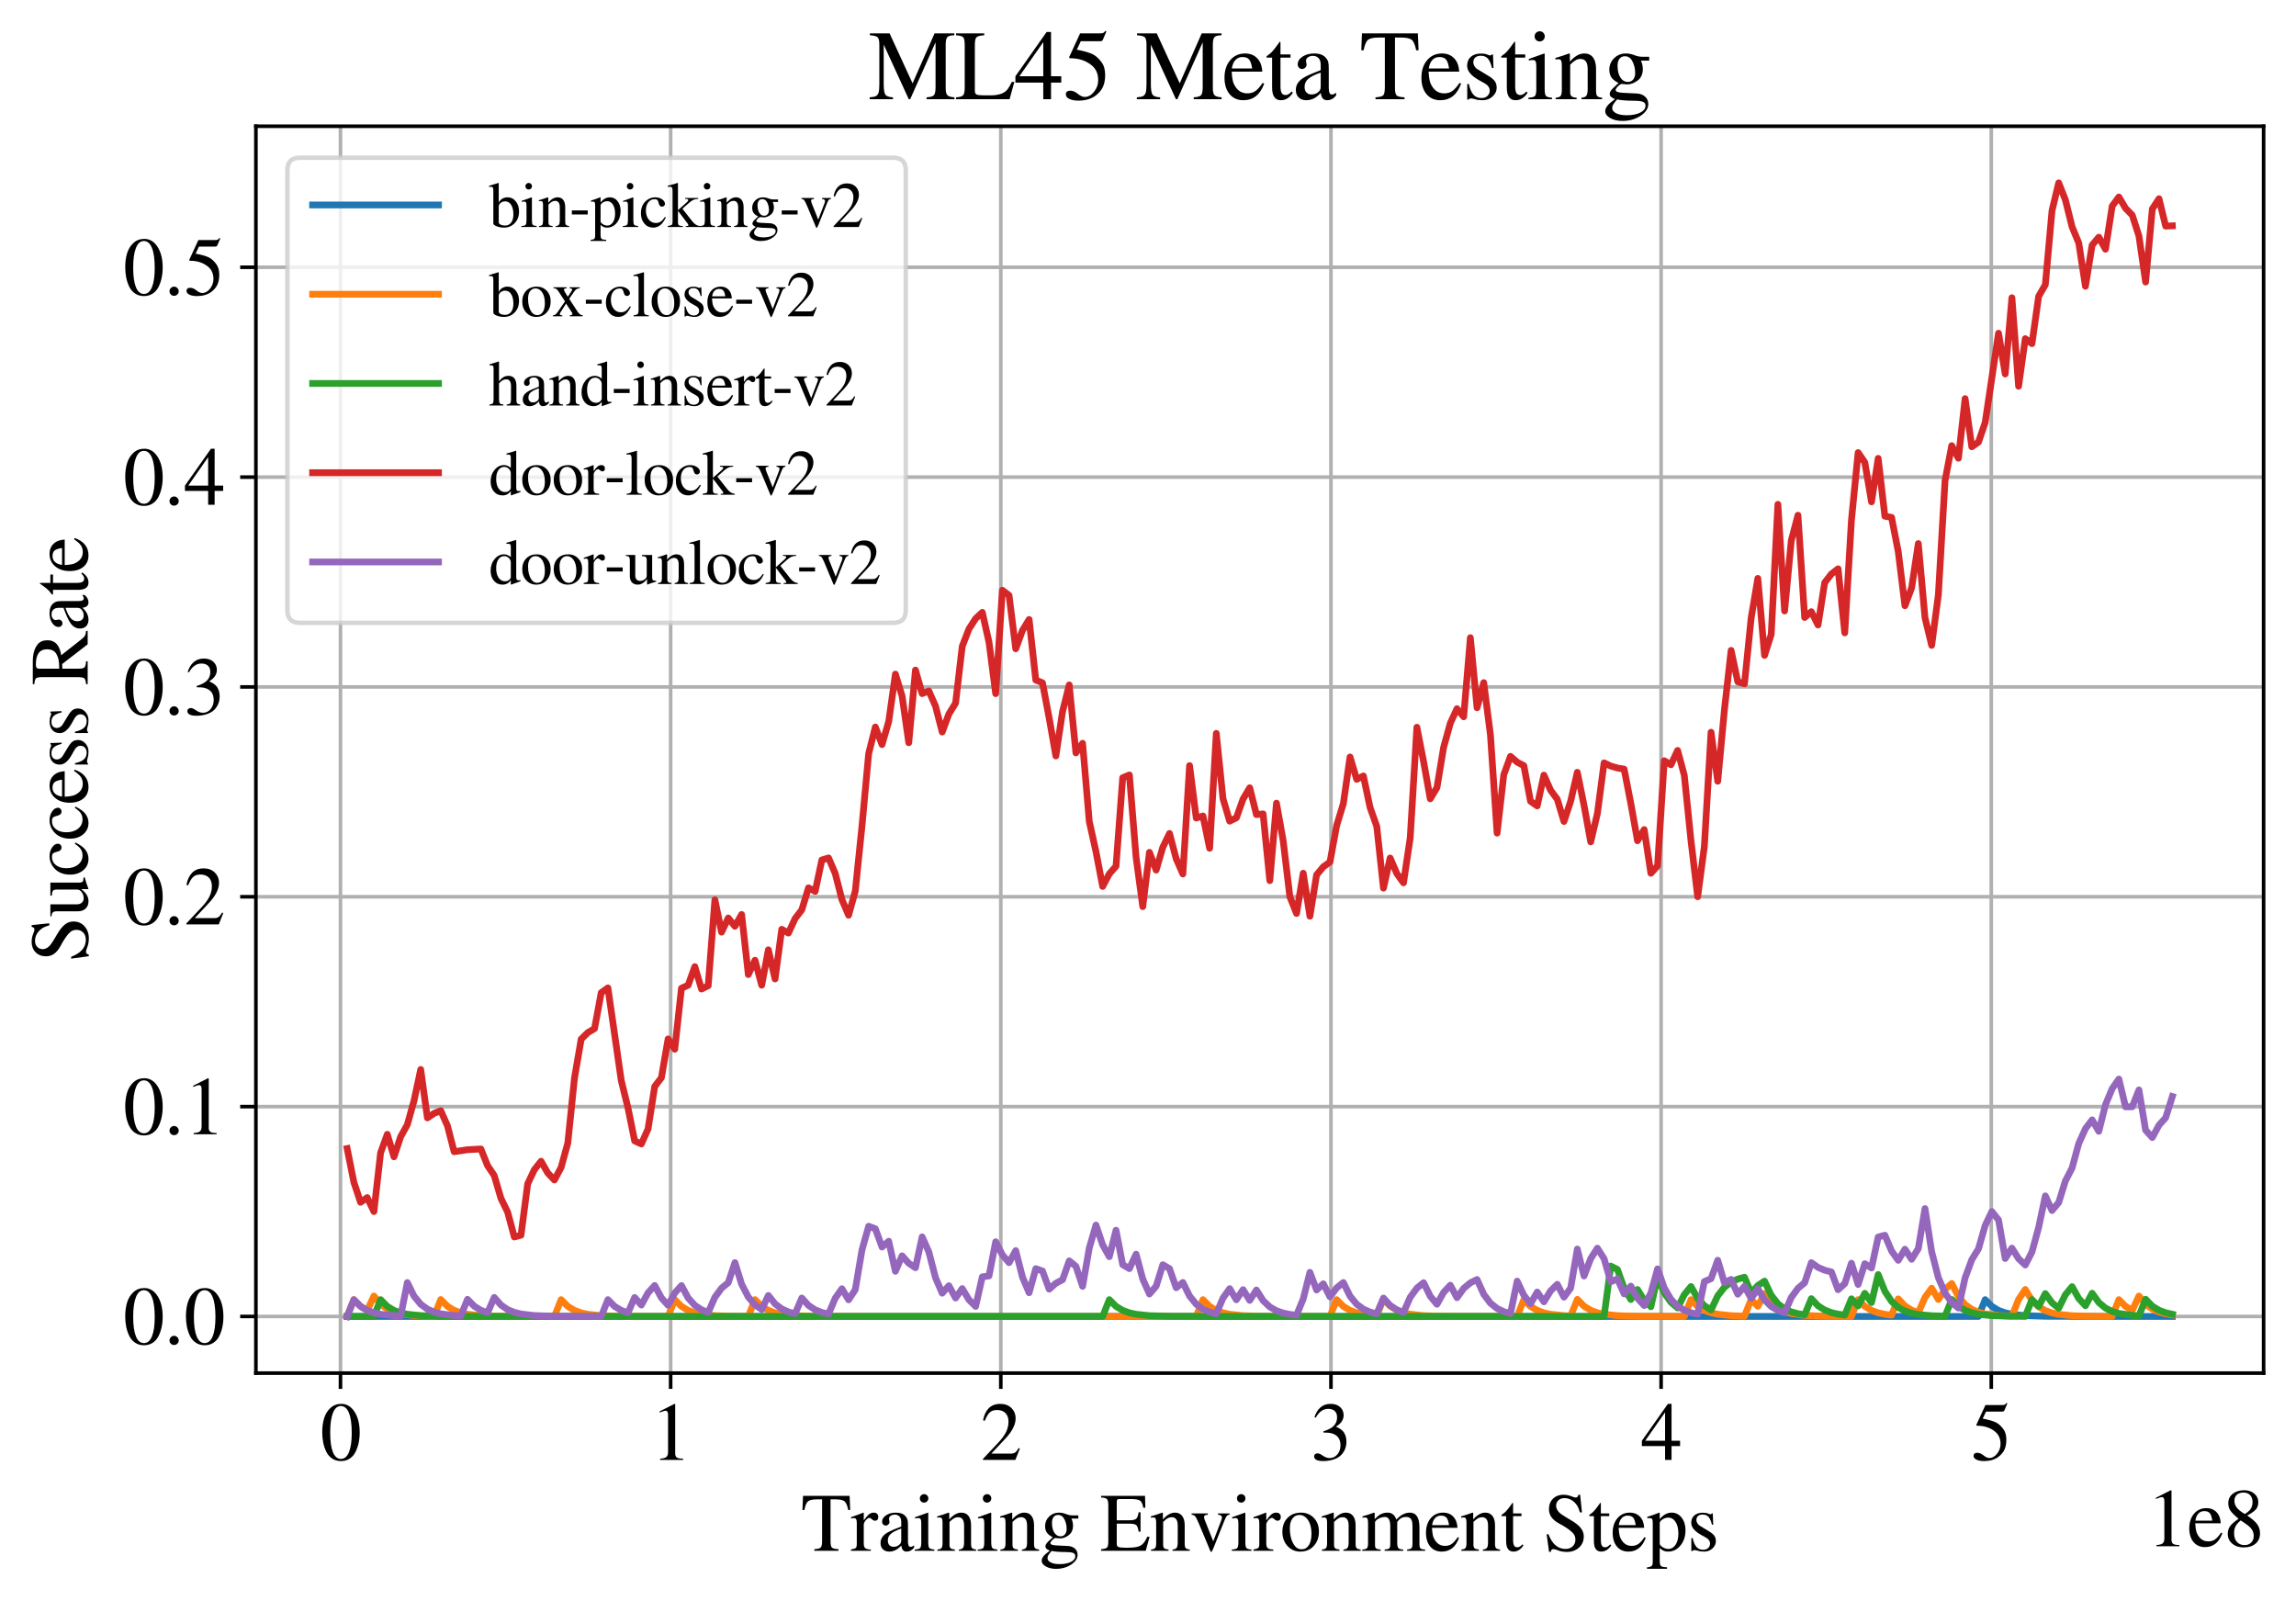 <?xml version="1.0" encoding="utf-8" standalone="no"?>
<!DOCTYPE svg PUBLIC "-//W3C//DTD SVG 1.1//EN"
  "http://www.w3.org/Graphics/SVG/1.1/DTD/svg11.dtd">
<svg xmlns:xlink="http://www.w3.org/1999/xlink" width="510.5pt" height="355.877pt" viewBox="0 0 510.5 355.877" xmlns="http://www.w3.org/2000/svg" version="1.1">
 <defs>
  <style type="text/css">*{stroke-linejoin: round; stroke-linecap: butt}</style>
 </defs>
 <g id="figure_1">
  <g id="patch_1">
   <path d="M 0 355.877 
L 510.5 355.877 
L 510.5 0 
L 0 0 
z
" style="fill: #ffffff"/>
  </g>
  <g id="axes_1">
   <g id="patch_2">
    <path d="M 56.9 305.26 
L 503.3 305.26 
L 503.3 28.06 
L 56.9 28.06 
z
" style="fill: #ffffff"/>
   </g>
   <g id="matplotlib.axis_1">
    <g id="xtick_1">
     <g id="line2d_1">
      <path d="M 75.704 305.26 
L 75.704 28.06 
" clip-path="url(#pa88c59d479)" style="fill: none; stroke: #b0b0b0; stroke-width: 0.8; stroke-linecap: square"/>
     </g>
     <g id="line2d_2">
      <defs>
       <path id="m7fb0ef375f" d="M 0 0 
L 0 3.5 
" style="stroke: #000000; stroke-width: 0.8"/>
      </defs>
      <g>
       <use xlink:href="#m7fb0ef375f" x="75.704" y="305.26" style="stroke: #000000; stroke-width: 0.8"/>
      </g>
     </g>
     <g id="text_1">
      <!-- 0 -->
      <g transform="translate(71.204 324.554)scale(0.18 -0.18)">
       <defs>
        <path id="STIXGeneral-Regular-30" d="M 3046 2112 
Q 3046 1683 2963 1302 
Q 2880 922 2717 602 
Q 2554 282 2266 96 
Q 1978 -90 1600 -90 
Q 1210 -90 915 108 
Q 621 307 461 640 
Q 301 973 227 1350 
Q 154 1728 154 2150 
Q 154 2746 301 3222 
Q 448 3699 790 4012 
Q 1133 4326 1626 4326 
Q 2253 4326 2649 3712 
Q 3046 3098 3046 2112 
z
M 2432 2080 
Q 2432 3091 2217 3625 
Q 2003 4160 1587 4160 
Q 1190 4160 979 3622 
Q 768 3085 768 2106 
Q 768 1120 979 598 
Q 1190 77 1600 77 
Q 2003 77 2217 598 
Q 2432 1120 2432 2080 
z
" transform="scale(0.016)"/>
       </defs>
       <use xlink:href="#STIXGeneral-Regular-30"/>
      </g>
     </g>
    </g>
    <g id="xtick_2">
     <g id="line2d_3">
      <path d="M 149.112 305.26 
L 149.112 28.06 
" clip-path="url(#pa88c59d479)" style="fill: none; stroke: #b0b0b0; stroke-width: 0.8; stroke-linecap: square"/>
     </g>
     <g id="line2d_4">
      <g>
       <use xlink:href="#m7fb0ef375f" x="149.112" y="305.26" style="stroke: #000000; stroke-width: 0.8"/>
      </g>
     </g>
     <g id="text_2">
      <!-- 1 -->
      <g transform="translate(144.612 324.554)scale(0.18 -0.18)">
       <defs>
        <path id="STIXGeneral-Regular-31" d="M 2522 0 
L 755 0 
L 755 96 
Q 1107 115 1235 227 
Q 1363 339 1363 608 
L 1363 3482 
Q 1363 3795 1171 3795 
Q 1082 3795 883 3718 
L 710 3654 
L 710 3744 
L 1856 4326 
L 1914 4307 
L 1914 486 
Q 1914 275 2042 185 
Q 2170 96 2522 96 
L 2522 0 
z
" transform="scale(0.016)"/>
       </defs>
       <use xlink:href="#STIXGeneral-Regular-31"/>
      </g>
     </g>
    </g>
    <g id="xtick_3">
     <g id="line2d_5">
      <path d="M 222.521 305.26 
L 222.521 28.06 
" clip-path="url(#pa88c59d479)" style="fill: none; stroke: #b0b0b0; stroke-width: 0.8; stroke-linecap: square"/>
     </g>
     <g id="line2d_6">
      <g>
       <use xlink:href="#m7fb0ef375f" x="222.521" y="305.26" style="stroke: #000000; stroke-width: 0.8"/>
      </g>
     </g>
     <g id="text_3">
      <!-- 2 -->
      <g transform="translate(218.021 324.554)scale(0.18 -0.18)">
       <defs>
        <path id="STIXGeneral-Regular-32" d="M 3034 877 
L 2688 0 
L 186 0 
L 186 77 
L 1325 1286 
Q 1773 1754 1965 2144 
Q 2157 2534 2157 2950 
Q 2157 3379 1920 3616 
Q 1683 3853 1267 3853 
Q 922 3853 720 3673 
Q 518 3494 326 3021 
L 192 3053 
Q 301 3648 630 3987 
Q 960 4326 1523 4326 
Q 2054 4326 2380 4006 
Q 2707 3686 2707 3200 
Q 2707 2477 1888 1613 
L 832 486 
L 2330 486 
Q 2541 486 2665 569 
Q 2790 653 2944 915 
L 3034 877 
z
" transform="scale(0.016)"/>
       </defs>
       <use xlink:href="#STIXGeneral-Regular-32"/>
      </g>
     </g>
    </g>
    <g id="xtick_4">
     <g id="line2d_7">
      <path d="M 295.929 305.26 
L 295.929 28.06 
" clip-path="url(#pa88c59d479)" style="fill: none; stroke: #b0b0b0; stroke-width: 0.8; stroke-linecap: square"/>
     </g>
     <g id="line2d_8">
      <g>
       <use xlink:href="#m7fb0ef375f" x="295.929" y="305.26" style="stroke: #000000; stroke-width: 0.8"/>
      </g>
     </g>
     <g id="text_4">
      <!-- 3 -->
      <g transform="translate(291.429 324.554)scale(0.18 -0.18)">
       <defs>
        <path id="STIXGeneral-Regular-33" d="M 390 3264 
L 288 3290 
Q 435 3770 748 4048 
Q 1062 4326 1542 4326 
Q 1990 4326 2265 4083 
Q 2541 3840 2541 3450 
Q 2541 2925 1946 2566 
Q 2298 2413 2477 2227 
Q 2758 1914 2758 1402 
Q 2758 890 2464 506 
Q 2246 211 1840 60 
Q 1434 -90 979 -90 
Q 262 -90 262 275 
Q 262 378 339 442 
Q 416 506 525 506 
Q 685 506 915 339 
Q 1197 141 1466 141 
Q 1818 141 2058 425 
Q 2298 710 2298 1120 
Q 2298 1856 1632 2048 
Q 1434 2112 979 2112 
L 979 2202 
Q 1338 2323 1517 2432 
Q 2035 2726 2035 3290 
Q 2035 3610 1852 3776 
Q 1670 3942 1344 3942 
Q 768 3942 390 3264 
z
" transform="scale(0.016)"/>
       </defs>
       <use xlink:href="#STIXGeneral-Regular-33"/>
      </g>
     </g>
    </g>
    <g id="xtick_5">
     <g id="line2d_9">
      <path d="M 369.337 305.26 
L 369.337 28.06 
" clip-path="url(#pa88c59d479)" style="fill: none; stroke: #b0b0b0; stroke-width: 0.8; stroke-linecap: square"/>
     </g>
     <g id="line2d_10">
      <g>
       <use xlink:href="#m7fb0ef375f" x="369.337" y="305.26" style="stroke: #000000; stroke-width: 0.8"/>
      </g>
     </g>
     <g id="text_5">
      <!-- 4 -->
      <g transform="translate(364.837 324.554)scale(0.18 -0.18)">
       <defs>
        <path id="STIXGeneral-Regular-34" d="M 3027 1069 
L 2368 1069 
L 2368 0 
L 1869 0 
L 1869 1069 
L 77 1069 
L 77 1478 
L 2086 4326 
L 2368 4326 
L 2368 1478 
L 3027 1478 
L 3027 1069 
z
M 1869 1478 
L 1869 3674 
L 333 1478 
L 1869 1478 
z
" transform="scale(0.016)"/>
       </defs>
       <use xlink:href="#STIXGeneral-Regular-34"/>
      </g>
     </g>
    </g>
    <g id="xtick_6">
     <g id="line2d_11">
      <path d="M 442.745 305.26 
L 442.745 28.06 
" clip-path="url(#pa88c59d479)" style="fill: none; stroke: #b0b0b0; stroke-width: 0.8; stroke-linecap: square"/>
     </g>
     <g id="line2d_12">
      <g>
       <use xlink:href="#m7fb0ef375f" x="442.745" y="305.26" style="stroke: #000000; stroke-width: 0.8"/>
      </g>
     </g>
     <g id="text_6">
      <!-- 5 -->
      <g transform="translate(438.245 324.554)scale(0.18 -0.18)">
       <defs>
        <path id="STIXGeneral-Regular-35" d="M 2803 4358 
L 2573 3814 
Q 2534 3731 2400 3731 
L 1158 3731 
L 902 3187 
Q 1606 3053 1920 2896 
Q 2234 2739 2502 2368 
Q 2726 2061 2726 1555 
Q 2726 1094 2576 780 
Q 2426 467 2099 224 
Q 1664 -90 1011 -90 
Q 646 -90 422 19 
Q 198 128 198 307 
Q 198 550 486 550 
Q 717 550 960 352 
Q 1210 147 1414 147 
Q 1747 147 2012 480 
Q 2278 813 2278 1229 
Q 2278 1843 1850 2189 
Q 1293 2637 486 2637 
Q 410 2637 410 2688 
L 416 2720 
L 1114 4237 
L 2438 4237 
Q 2547 4237 2608 4269 
Q 2669 4301 2746 4403 
L 2803 4358 
z
" transform="scale(0.016)"/>
       </defs>
       <use xlink:href="#STIXGeneral-Regular-35"/>
      </g>
     </g>
    </g>
    <g id="text_7">
     <!-- Training Environment Steps -->
     <g transform="translate(178.105 344.754)scale(0.18 -0.18)">
      <defs>
       <path id="STIXGeneral-Regular-54" d="M 3795 3149 
L 3642 3149 
Q 3539 3674 3353 3821 
Q 3168 3968 2656 3968 
L 2278 3968 
L 2278 710 
Q 2278 346 2387 243 
Q 2496 141 2893 122 
L 2893 0 
L 1024 0 
L 1024 122 
Q 1427 147 1526 256 
Q 1626 365 1626 787 
L 1626 3968 
L 1242 3968 
Q 723 3968 540 3817 
Q 358 3667 262 3149 
L 109 3149 
L 154 4237 
L 3750 4237 
L 3795 3149 
z
" transform="scale(0.016)"/>
       <path id="STIXGeneral-Regular-72" d="M 1024 2931 
L 1024 2342 
Q 1267 2688 1430 2816 
Q 1594 2944 1792 2944 
Q 1958 2944 2051 2854 
Q 2144 2765 2144 2605 
Q 2144 2470 2077 2393 
Q 2010 2317 1894 2317 
Q 1773 2317 1638 2445 
Q 1536 2541 1472 2541 
Q 1338 2541 1181 2355 
Q 1024 2170 1024 2016 
L 1024 576 
Q 1024 301 1133 205 
Q 1242 109 1568 96 
L 1568 0 
L 32 0 
L 32 96 
Q 339 154 412 224 
Q 486 294 486 538 
L 486 2138 
Q 486 2349 438 2435 
Q 390 2522 269 2522 
Q 166 2522 45 2496 
L 45 2598 
Q 448 2726 992 2944 
L 1024 2931 
z
" transform="scale(0.016)"/>
       <path id="STIXGeneral-Regular-61" d="M 2829 422 
L 2829 243 
Q 2586 -64 2253 -64 
Q 1888 -64 1843 403 
L 1837 403 
Q 1427 -64 909 -64 
Q 608 -64 422 112 
Q 237 288 237 602 
Q 237 1050 685 1350 
Q 992 1555 1837 1869 
L 1837 2214 
Q 1837 2502 1699 2646 
Q 1562 2790 1338 2790 
Q 1146 2790 1018 2697 
Q 890 2605 890 2477 
Q 890 2419 909 2348 
Q 928 2278 928 2208 
Q 928 2112 841 2029 
Q 755 1946 634 1946 
Q 525 1946 441 2029 
Q 358 2112 358 2240 
Q 358 2547 685 2752 
Q 986 2944 1421 2944 
Q 1939 2944 2176 2656 
Q 2291 2522 2323 2384 
Q 2355 2246 2355 1946 
L 2355 723 
Q 2355 301 2554 301 
Q 2682 301 2829 422 
z
M 1837 813 
L 1837 1715 
Q 1248 1510 1018 1293 
Q 800 1094 800 800 
Q 800 557 921 432 
Q 1043 307 1242 307 
Q 1453 307 1613 410 
Q 1747 506 1792 589 
Q 1837 672 1837 813 
z
" transform="scale(0.016)"/>
       <path id="STIXGeneral-Regular-69" d="M 1152 4045 
Q 1152 3904 1056 3811 
Q 960 3718 819 3718 
Q 685 3718 592 3811 
Q 499 3904 499 4045 
Q 499 4179 595 4275 
Q 691 4371 826 4371 
Q 966 4371 1059 4275 
Q 1152 4179 1152 4045 
z
M 1619 0 
L 102 0 
L 102 96 
Q 435 115 521 211 
Q 608 307 608 666 
L 608 2118 
Q 608 2342 563 2432 
Q 518 2522 397 2522 
Q 243 2522 128 2490 
L 128 2592 
L 1120 2944 
L 1146 2918 
L 1146 672 
Q 1146 314 1226 218 
Q 1306 122 1619 96 
L 1619 0 
z
" transform="scale(0.016)"/>
       <path id="STIXGeneral-Regular-6e" d="M 3104 0 
L 1773 0 
L 1779 96 
Q 2016 115 2096 233 
Q 2176 352 2176 672 
L 2176 1946 
Q 2176 2592 1709 2592 
Q 1549 2592 1408 2515 
Q 1267 2438 1050 2227 
L 1050 461 
Q 1050 269 1136 192 
Q 1222 115 1466 96 
L 1466 0 
L 115 0 
L 115 96 
Q 358 115 435 214 
Q 512 314 512 602 
L 512 2157 
Q 512 2394 467 2483 
Q 422 2573 288 2573 
Q 160 2573 102 2547 
L 102 2656 
Q 550 2784 979 2944 
L 1030 2925 
L 1030 2426 
L 1037 2426 
Q 1491 2944 1958 2944 
Q 2323 2944 2518 2688 
Q 2714 2432 2714 1958 
L 2714 544 
Q 2714 288 2790 205 
Q 2867 122 3104 96 
L 3104 0 
z
" transform="scale(0.016)"/>
       <path id="STIXGeneral-Regular-67" d="M 3008 2483 
L 2477 2483 
Q 2598 2208 2598 1946 
Q 2598 1453 2265 1203 
Q 1933 954 1600 954 
Q 1530 954 1357 973 
L 1235 986 
Q 1107 947 979 812 
Q 851 678 851 582 
Q 851 435 1350 410 
L 2176 371 
Q 2528 358 2739 172 
Q 2950 -13 2950 -314 
Q 2950 -685 2566 -986 
Q 2035 -1395 1286 -1395 
Q 826 -1395 502 -1212 
Q 179 -1030 179 -774 
Q 179 -595 320 -419 
Q 461 -243 806 6 
Q 602 102 534 172 
Q 467 243 467 346 
Q 467 531 762 787 
Q 909 915 1037 1043 
Q 717 1203 579 1401 
Q 442 1600 442 1901 
Q 442 2336 752 2640 
Q 1062 2944 1510 2944 
Q 1766 2944 2022 2848 
L 2163 2797 
Q 2349 2733 2515 2733 
L 3008 2733 
L 3008 2483 
z
M 973 2163 
L 973 2144 
Q 973 1683 1155 1398 
Q 1338 1114 1632 1114 
Q 1850 1114 1978 1270 
Q 2106 1427 2106 1690 
Q 2106 2112 1914 2464 
Q 1754 2765 1446 2765 
Q 1222 2765 1097 2605 
Q 973 2445 973 2163 
z
M 2771 -410 
Q 2771 -230 2595 -163 
Q 2419 -96 1978 -96 
Q 1344 -96 941 -13 
Q 749 -243 688 -348 
Q 627 -454 627 -563 
Q 627 -774 880 -902 
Q 1133 -1030 1555 -1030 
Q 2099 -1030 2435 -860 
Q 2771 -691 2771 -410 
z
" transform="scale(0.016)"/>
       <path id="STIXGeneral-Regular-20" transform="scale(0.016)"/>
       <path id="STIXGeneral-Regular-45" d="M 3821 1082 
L 3526 0 
L 77 0 
L 77 122 
Q 442 147 538 252 
Q 634 358 634 730 
L 634 3520 
Q 634 3878 534 3987 
Q 435 4096 77 4115 
L 77 4237 
L 3469 4237 
L 3494 3322 
L 3334 3322 
Q 3264 3750 3085 3872 
Q 2906 3994 2349 3994 
L 1510 3994 
Q 1370 3994 1328 3952 
Q 1286 3910 1286 3763 
L 1286 2355 
L 2253 2355 
Q 2656 2355 2787 2470 
Q 2918 2586 2976 2970 
L 3123 2970 
L 3123 1472 
L 2976 1472 
Q 2918 1875 2790 1984 
Q 2662 2093 2253 2093 
L 1286 2093 
L 1286 538 
Q 1286 346 1420 291 
Q 1555 237 1933 237 
L 2163 237 
Q 2848 237 3136 403 
Q 3424 570 3642 1082 
L 3821 1082 
z
" transform="scale(0.016)"/>
       <path id="STIXGeneral-Regular-76" d="M 3053 2880 
L 3053 2784 
Q 2906 2771 2835 2688 
Q 2765 2605 2637 2285 
L 1818 230 
Q 1690 -90 1638 -90 
Q 1587 -90 1523 77 
Q 1510 96 1497 141 
Q 1485 186 1472 211 
L 704 2048 
Q 499 2534 403 2652 
Q 307 2771 122 2784 
L 122 2880 
L 1376 2880 
L 1376 2784 
Q 1210 2771 1146 2732 
Q 1082 2694 1082 2611 
Q 1082 2509 1139 2368 
L 1792 730 
L 2426 2387 
Q 2464 2483 2464 2579 
Q 2464 2758 2163 2784 
L 2163 2880 
L 3053 2880 
z
" transform="scale(0.016)"/>
       <path id="STIXGeneral-Regular-6f" d="M 3008 1478 
Q 3008 806 2608 371 
Q 2208 -64 1568 -64 
Q 979 -64 582 368 
Q 186 800 186 1459 
Q 186 2125 582 2534 
Q 979 2944 1626 2944 
Q 2221 2944 2614 2537 
Q 3008 2131 3008 1478 
z
M 2432 1306 
Q 2432 2035 2112 2445 
Q 1856 2765 1504 2765 
Q 1171 2765 966 2493 
Q 762 2221 762 1747 
Q 762 928 1101 435 
Q 1318 115 1677 115 
Q 2029 115 2230 432 
Q 2432 749 2432 1306 
z
" transform="scale(0.016)"/>
       <path id="STIXGeneral-Regular-6d" d="M 4960 0 
L 3565 0 
L 3565 96 
Q 3834 122 3907 208 
Q 3981 294 3981 576 
L 3981 1894 
Q 3981 2278 3869 2444 
Q 3757 2611 3488 2611 
Q 3264 2611 3107 2521 
Q 2950 2432 2803 2221 
L 2803 608 
Q 2803 301 2896 201 
Q 2989 102 3264 96 
L 3264 0 
L 1830 0 
L 1830 96 
Q 2112 115 2189 188 
Q 2266 262 2266 550 
L 2266 1901 
Q 2266 2611 1850 2611 
Q 1670 2611 1468 2531 
Q 1267 2451 1171 2336 
Q 1088 2240 1088 2227 
L 1088 448 
Q 1088 243 1177 176 
Q 1267 109 1523 96 
L 1523 0 
L 102 0 
L 102 96 
Q 371 102 460 195 
Q 550 288 550 563 
L 550 2150 
Q 550 2387 499 2480 
Q 448 2573 326 2573 
Q 230 2573 122 2547 
L 122 2656 
Q 557 2778 1011 2944 
L 1062 2925 
L 1062 2451 
L 1075 2451 
Q 1363 2752 1584 2848 
Q 1805 2944 2054 2944 
Q 2560 2944 2733 2406 
Q 3232 2944 3776 2944 
Q 4518 2944 4518 1792 
L 4518 493 
Q 4518 282 4582 202 
Q 4646 122 4794 109 
L 4960 96 
L 4960 0 
z
" transform="scale(0.016)"/>
       <path id="STIXGeneral-Regular-65" d="M 2611 1050 
L 2714 1005 
Q 2330 -64 1376 -64 
Q 813 -64 486 329 
Q 160 723 160 1389 
Q 160 2074 525 2509 
Q 890 2944 1485 2944 
Q 2061 2944 2374 2502 
Q 2560 2246 2592 1773 
L 621 1773 
Q 646 1370 700 1158 
Q 755 947 915 730 
Q 1184 378 1626 378 
Q 1939 378 2153 531 
Q 2368 685 2611 1050 
z
M 634 1978 
L 1939 1978 
Q 1882 2381 1750 2547 
Q 1619 2714 1312 2714 
Q 1043 2714 864 2525 
Q 685 2336 634 1978 
z
" transform="scale(0.016)"/>
       <path id="STIXGeneral-Regular-74" d="M 1702 493 
L 1786 422 
Q 1478 -64 1011 -64 
Q 448 -64 448 749 
L 448 2675 
L 109 2675 
Q 83 2694 83 2720 
Q 83 2771 192 2842 
Q 435 2982 813 3526 
Q 826 3546 874 3606 
Q 922 3667 941 3706 
Q 986 3706 986 3622 
L 986 2880 
L 1632 2880 
L 1632 2675 
L 986 2675 
L 986 845 
Q 986 538 1062 403 
Q 1139 269 1318 269 
Q 1510 269 1702 493 
z
" transform="scale(0.016)"/>
       <path id="STIXGeneral-Regular-53" d="M 3002 2963 
L 2842 2963 
Q 2733 3360 2579 3565 
Q 2189 4064 1651 4064 
Q 1357 4064 1181 3894 
Q 1005 3725 1005 3456 
Q 1005 3328 1069 3206 
Q 1133 3085 1206 2998 
Q 1280 2912 1465 2784 
Q 1651 2656 1766 2589 
Q 1882 2522 2150 2362 
Q 2669 2061 2905 1763 
Q 3142 1466 3142 1107 
Q 3142 576 2771 243 
Q 2400 -90 1837 -90 
Q 1421 -90 1082 58 
Q 915 128 781 128 
Q 704 128 653 70 
Q 602 13 602 -83 
L 461 -83 
L 275 1274 
L 416 1274 
Q 845 141 1734 141 
Q 2074 141 2285 342 
Q 2496 544 2496 858 
Q 2496 1158 2310 1363 
Q 2003 1696 1235 2106 
Q 454 2522 454 3206 
Q 454 3718 768 4022 
Q 1082 4326 1568 4326 
Q 1907 4326 2240 4186 
Q 2413 4109 2522 4109 
Q 2688 4109 2726 4326 
L 2861 4326 
L 3002 2963 
z
" transform="scale(0.016)"/>
       <path id="STIXGeneral-Regular-70" d="M 1018 2931 
L 1018 2438 
Q 1421 2944 1939 2944 
Q 2406 2944 2707 2560 
Q 3008 2176 3008 1581 
Q 3008 883 2621 409 
Q 2234 -64 1664 -64 
Q 1466 -64 1328 -6 
Q 1190 51 1018 211 
L 1018 -794 
Q 1018 -1094 1120 -1180 
Q 1222 -1267 1581 -1274 
L 1581 -1389 
L 32 -1389 
L 32 -1280 
Q 314 -1254 397 -1171 
Q 480 -1088 480 -838 
L 480 2157 
Q 480 2381 429 2451 
Q 378 2522 218 2522 
Q 115 2522 58 2515 
L 58 2618 
Q 506 2752 979 2944 
L 1018 2931 
z
M 1018 2138 
L 1018 563 
Q 1018 422 1238 281 
Q 1459 141 1683 141 
Q 2029 141 2243 467 
Q 2458 794 2458 1325 
Q 2458 1888 2243 2224 
Q 2029 2560 1670 2560 
Q 1446 2560 1232 2419 
Q 1018 2278 1018 2138 
z
" transform="scale(0.016)"/>
       <path id="STIXGeneral-Regular-73" d="M 998 1926 
L 1664 1523 
Q 1984 1331 2105 1164 
Q 2227 998 2227 736 
Q 2227 416 1961 176 
Q 1696 -64 1331 -64 
Q 1030 -64 864 -6 
Q 691 51 570 51 
Q 461 51 416 -26 
L 333 -26 
L 333 979 
L 435 979 
Q 538 512 730 294 
Q 922 77 1248 77 
Q 1485 77 1632 211 
Q 1779 346 1779 550 
Q 1779 845 1440 1030 
L 1094 1222 
Q 326 1651 326 2150 
Q 326 2522 566 2730 
Q 806 2938 1210 2938 
Q 1491 2938 1638 2867 
Q 1754 2816 1818 2816 
Q 1862 2816 1920 2880 
L 1990 2880 
L 2022 2010 
L 1926 2010 
Q 1818 2445 1654 2621 
Q 1491 2797 1203 2797 
Q 986 2797 854 2688 
Q 723 2579 723 2362 
Q 723 2253 796 2128 
Q 870 2003 998 1926 
z
" transform="scale(0.016)"/>
      </defs>
      <use xlink:href="#STIXGeneral-Regular-54"/>
      <use xlink:href="#STIXGeneral-Regular-72" x="61.1"/>
      <use xlink:href="#STIXGeneral-Regular-61" x="94.4"/>
      <use xlink:href="#STIXGeneral-Regular-69" x="138.8"/>
      <use xlink:href="#STIXGeneral-Regular-6e" x="166.6"/>
      <use xlink:href="#STIXGeneral-Regular-69" x="216.6"/>
      <use xlink:href="#STIXGeneral-Regular-6e" x="244.4"/>
      <use xlink:href="#STIXGeneral-Regular-67" x="294.4"/>
      <use xlink:href="#STIXGeneral-Regular-20" x="344.4"/>
      <use xlink:href="#STIXGeneral-Regular-45" x="369.4"/>
      <use xlink:href="#STIXGeneral-Regular-6e" x="430.5"/>
      <use xlink:href="#STIXGeneral-Regular-76" x="480.5"/>
      <use xlink:href="#STIXGeneral-Regular-69" x="530.5"/>
      <use xlink:href="#STIXGeneral-Regular-72" x="558.3"/>
      <use xlink:href="#STIXGeneral-Regular-6f" x="591.6"/>
      <use xlink:href="#STIXGeneral-Regular-6e" x="641.6"/>
      <use xlink:href="#STIXGeneral-Regular-6d" x="691.6"/>
      <use xlink:href="#STIXGeneral-Regular-65" x="769.4"/>
      <use xlink:href="#STIXGeneral-Regular-6e" x="813.8"/>
      <use xlink:href="#STIXGeneral-Regular-74" x="863.8"/>
      <use xlink:href="#STIXGeneral-Regular-20" x="891.6"/>
      <use xlink:href="#STIXGeneral-Regular-53" x="916.6"/>
      <use xlink:href="#STIXGeneral-Regular-74" x="972.2"/>
      <use xlink:href="#STIXGeneral-Regular-65" x="1000"/>
      <use xlink:href="#STIXGeneral-Regular-70" x="1044.4"/>
      <use xlink:href="#STIXGeneral-Regular-73" x="1094.4"/>
     </g>
    </g>
    <g id="text_8">
     <!-- 1e8 -->
     <g transform="translate(477.307 343.754)scale(0.18 -0.18)">
      <defs>
       <path id="STIXGeneral-Regular-38" d="M 2848 992 
Q 2848 499 2505 204 
Q 2163 -90 1587 -90 
Q 1050 -90 704 204 
Q 358 499 358 954 
Q 358 1293 524 1533 
Q 691 1773 1190 2125 
Q 710 2522 553 2765 
Q 397 3008 397 3328 
Q 397 3782 745 4054 
Q 1094 4326 1638 4326 
Q 2106 4326 2410 4060 
Q 2714 3795 2714 3411 
Q 2714 3059 2531 2848 
Q 2349 2637 1856 2374 
Q 2432 1990 2640 1689 
Q 2848 1389 2848 992 
z
M 2272 3411 
Q 2272 3744 2086 3945 
Q 1901 4147 1574 4147 
Q 1248 4147 1059 3977 
Q 870 3808 870 3513 
Q 870 3219 1059 2979 
Q 1248 2739 1670 2490 
Q 1997 2682 2134 2896 
Q 2272 3110 2272 3411 
z
M 1734 1741 
L 1357 1997 
Q 1075 1766 960 1545 
Q 845 1325 845 1011 
Q 845 576 1065 333 
Q 1286 90 1658 90 
Q 1971 90 2166 285 
Q 2362 480 2362 794 
Q 2362 1082 2214 1299 
Q 2067 1517 1734 1741 
z
" transform="scale(0.016)"/>
      </defs>
      <use xlink:href="#STIXGeneral-Regular-31"/>
      <use xlink:href="#STIXGeneral-Regular-65" x="50"/>
      <use xlink:href="#STIXGeneral-Regular-38" x="94.4"/>
     </g>
    </g>
   </g>
   <g id="matplotlib.axis_2">
    <g id="ytick_1">
     <g id="line2d_13">
      <path d="M 56.9 292.66 
L 503.3 292.66 
" clip-path="url(#pa88c59d479)" style="fill: none; stroke: #b0b0b0; stroke-width: 0.8; stroke-linecap: square"/>
     </g>
     <g id="line2d_14">
      <defs>
       <path id="m55a3fa822b" d="M 0 0 
L -3.5 0 
" style="stroke: #000000; stroke-width: 0.8"/>
      </defs>
      <g>
       <use xlink:href="#m55a3fa822b" x="56.9" y="292.66" style="stroke: #000000; stroke-width: 0.8"/>
      </g>
     </g>
     <g id="text_9">
      <!-- 0.0 -->
      <g transform="translate(27.4 298.807)scale(0.18 -0.18)">
       <defs>
        <path id="STIXGeneral-Regular-2e" d="M 1158 275 
Q 1158 134 1052 32 
Q 947 -70 800 -70 
Q 653 -70 550 32 
Q 448 134 448 281 
Q 448 429 553 534 
Q 659 640 806 640 
Q 947 640 1052 531 
Q 1158 422 1158 275 
z
" transform="scale(0.016)"/>
       </defs>
       <use xlink:href="#STIXGeneral-Regular-30"/>
       <use xlink:href="#STIXGeneral-Regular-2e" x="50"/>
       <use xlink:href="#STIXGeneral-Regular-30" x="75"/>
      </g>
     </g>
    </g>
    <g id="ytick_2">
     <g id="line2d_15">
      <path d="M 56.9 246.011 
L 503.3 246.011 
" clip-path="url(#pa88c59d479)" style="fill: none; stroke: #b0b0b0; stroke-width: 0.8; stroke-linecap: square"/>
     </g>
     <g id="line2d_16">
      <g>
       <use xlink:href="#m55a3fa822b" x="56.9" y="246.011" style="stroke: #000000; stroke-width: 0.8"/>
      </g>
     </g>
     <g id="text_10">
      <!-- 0.1 -->
      <g transform="translate(27.4 252.158)scale(0.18 -0.18)">
       <use xlink:href="#STIXGeneral-Regular-30"/>
       <use xlink:href="#STIXGeneral-Regular-2e" x="50"/>
       <use xlink:href="#STIXGeneral-Regular-31" x="75"/>
      </g>
     </g>
    </g>
    <g id="ytick_3">
     <g id="line2d_17">
      <path d="M 56.9 199.363 
L 503.3 199.363 
" clip-path="url(#pa88c59d479)" style="fill: none; stroke: #b0b0b0; stroke-width: 0.8; stroke-linecap: square"/>
     </g>
     <g id="line2d_18">
      <g>
       <use xlink:href="#m55a3fa822b" x="56.9" y="199.363" style="stroke: #000000; stroke-width: 0.8"/>
      </g>
     </g>
     <g id="text_11">
      <!-- 0.2 -->
      <g transform="translate(27.4 205.51)scale(0.18 -0.18)">
       <use xlink:href="#STIXGeneral-Regular-30"/>
       <use xlink:href="#STIXGeneral-Regular-2e" x="50"/>
       <use xlink:href="#STIXGeneral-Regular-32" x="75"/>
      </g>
     </g>
    </g>
    <g id="ytick_4">
     <g id="line2d_19">
      <path d="M 56.9 152.714 
L 503.3 152.714 
" clip-path="url(#pa88c59d479)" style="fill: none; stroke: #b0b0b0; stroke-width: 0.8; stroke-linecap: square"/>
     </g>
     <g id="line2d_20">
      <g>
       <use xlink:href="#m55a3fa822b" x="56.9" y="152.714" style="stroke: #000000; stroke-width: 0.8"/>
      </g>
     </g>
     <g id="text_12">
      <!-- 0.3 -->
      <g transform="translate(27.4 158.861)scale(0.18 -0.18)">
       <use xlink:href="#STIXGeneral-Regular-30"/>
       <use xlink:href="#STIXGeneral-Regular-2e" x="50"/>
       <use xlink:href="#STIXGeneral-Regular-33" x="75"/>
      </g>
     </g>
    </g>
    <g id="ytick_5">
     <g id="line2d_21">
      <path d="M 56.9 106.065 
L 503.3 106.065 
" clip-path="url(#pa88c59d479)" style="fill: none; stroke: #b0b0b0; stroke-width: 0.8; stroke-linecap: square"/>
     </g>
     <g id="line2d_22">
      <g>
       <use xlink:href="#m55a3fa822b" x="56.9" y="106.065" style="stroke: #000000; stroke-width: 0.8"/>
      </g>
     </g>
     <g id="text_13">
      <!-- 0.4 -->
      <g transform="translate(27.4 112.212)scale(0.18 -0.18)">
       <use xlink:href="#STIXGeneral-Regular-30"/>
       <use xlink:href="#STIXGeneral-Regular-2e" x="50"/>
       <use xlink:href="#STIXGeneral-Regular-34" x="75"/>
      </g>
     </g>
    </g>
    <g id="ytick_6">
     <g id="line2d_23">
      <path d="M 56.9 59.417 
L 503.3 59.417 
" clip-path="url(#pa88c59d479)" style="fill: none; stroke: #b0b0b0; stroke-width: 0.8; stroke-linecap: square"/>
     </g>
     <g id="line2d_24">
      <g>
       <use xlink:href="#m55a3fa822b" x="56.9" y="59.417" style="stroke: #000000; stroke-width: 0.8"/>
      </g>
     </g>
     <g id="text_14">
      <!-- 0.5 -->
      <g transform="translate(27.4 65.564)scale(0.18 -0.18)">
       <use xlink:href="#STIXGeneral-Regular-30"/>
       <use xlink:href="#STIXGeneral-Regular-2e" x="50"/>
       <use xlink:href="#STIXGeneral-Regular-35" x="75"/>
      </g>
     </g>
    </g>
    <g id="text_15">
     <!-- Success Rate -->
     <g transform="translate(19.493 213.905)rotate(-90)scale(0.18 -0.18)">
      <defs>
       <path id="STIXGeneral-Regular-75" d="M 3072 320 
L 3072 230 
Q 2573 96 2195 -58 
L 2163 -38 
L 2163 486 
L 2150 486 
Q 1747 -64 1235 -64 
Q 870 -64 662 160 
Q 454 384 454 755 
L 454 2362 
Q 454 2598 371 2688 
Q 288 2778 58 2790 
L 58 2880 
L 992 2880 
L 992 813 
Q 992 595 1123 451 
Q 1254 307 1446 307 
Q 1760 307 1984 506 
Q 2067 582 2099 649 
Q 2131 717 2131 877 
L 2131 2355 
Q 2131 2605 2041 2678 
Q 1952 2752 1658 2771 
L 1658 2880 
L 2669 2880 
L 2669 685 
Q 2669 461 2742 390 
Q 2816 320 3034 320 
L 3072 320 
z
" transform="scale(0.016)"/>
       <path id="STIXGeneral-Regular-63" d="M 2547 998 
L 2637 941 
Q 2362 403 2112 205 
Q 1786 -64 1376 -64 
Q 845 -64 502 336 
Q 160 736 160 1357 
Q 160 2170 698 2618 
Q 1094 2944 1562 2944 
Q 1965 2944 2256 2749 
Q 2547 2554 2547 2285 
Q 2547 2176 2457 2096 
Q 2368 2016 2246 2016 
Q 2022 2016 1939 2310 
L 1901 2451 
Q 1850 2630 1773 2694 
Q 1696 2758 1523 2758 
Q 1133 2758 893 2451 
Q 653 2144 653 1645 
Q 653 1094 928 745 
Q 1203 397 1645 397 
Q 1920 397 2118 528 
Q 2317 659 2547 998 
z
" transform="scale(0.016)"/>
       <path id="STIXGeneral-Regular-52" d="M 4224 0 
L 3187 0 
L 1664 1971 
L 1306 1958 
L 1306 717 
Q 1306 352 1405 249 
Q 1504 147 1875 122 
L 1875 0 
L 109 0 
L 109 122 
Q 474 154 563 262 
Q 653 371 653 794 
L 653 3526 
Q 653 3885 563 3987 
Q 474 4090 109 4115 
L 109 4237 
L 1850 4237 
Q 2726 4237 3187 3859 
Q 3501 3603 3501 3091 
Q 3501 2221 2342 2042 
L 3622 422 
Q 3757 256 3878 198 
Q 4000 141 4224 122 
L 4224 0 
z
M 1306 3731 
L 1306 2195 
Q 1766 2202 1990 2246 
Q 2214 2291 2438 2413 
Q 2803 2618 2803 3142 
Q 2803 4000 1632 4000 
Q 1459 4000 1382 3945 
Q 1306 3891 1306 3731 
z
" transform="scale(0.016)"/>
      </defs>
      <use xlink:href="#STIXGeneral-Regular-53"/>
      <use xlink:href="#STIXGeneral-Regular-75" x="55.6"/>
      <use xlink:href="#STIXGeneral-Regular-63" x="105.6"/>
      <use xlink:href="#STIXGeneral-Regular-63" x="150"/>
      <use xlink:href="#STIXGeneral-Regular-65" x="194.4"/>
      <use xlink:href="#STIXGeneral-Regular-73" x="238.8"/>
      <use xlink:href="#STIXGeneral-Regular-73" x="277.7"/>
      <use xlink:href="#STIXGeneral-Regular-20" x="316.6"/>
      <use xlink:href="#STIXGeneral-Regular-52" x="341.6"/>
      <use xlink:href="#STIXGeneral-Regular-61" x="408.3"/>
      <use xlink:href="#STIXGeneral-Regular-74" x="452.7"/>
      <use xlink:href="#STIXGeneral-Regular-65" x="480.5"/>
     </g>
    </g>
   </g>
   <g id="line2d_25">
    <path d="M 77.191 292.66 
L 439.9 292.66 
L 441.387 288.928 
L 442.873 290.421 
L 444.36 291.317 
L 445.846 291.854 
L 447.333 292.176 
L 450.306 292.486 
L 454.765 292.623 
L 468.144 292.66 
L 483.009 292.66 
L 483.009 292.66 
" clip-path="url(#pa88c59d479)" style="fill: none; stroke: #1f77b4; stroke-width: 1.5; stroke-linecap: square"/>
   </g>
   <g id="line2d_26">
    <path d="M 77.191 292.66 
L 78.677 288.928 
L 80.164 290.421 
L 81.65 291.317 
L 83.137 288.122 
L 84.623 289.937 
L 86.11 291.026 
L 87.597 291.68 
L 89.083 292.072 
L 92.056 292.448 
L 96.516 292.614 
L 98.002 288.901 
L 99.489 290.405 
L 100.975 291.307 
L 102.462 291.848 
L 103.948 292.173 
L 106.921 292.485 
L 111.381 292.622 
L 123.273 292.659 
L 124.759 288.928 
L 126.246 290.421 
L 127.732 291.317 
L 129.219 291.854 
L 130.705 292.176 
L 133.678 292.486 
L 138.138 292.623 
L 148.544 292.659 
L 150.03 288.928 
L 151.517 290.421 
L 153.003 291.316 
L 154.49 291.854 
L 155.976 292.176 
L 158.949 292.486 
L 163.409 292.623 
L 166.382 292.647 
L 167.868 288.92 
L 169.355 290.416 
L 170.841 291.314 
L 172.328 291.852 
L 173.814 292.175 
L 176.787 292.486 
L 181.247 292.622 
L 194.625 292.66 
L 265.978 292.66 
L 267.465 288.928 
L 268.951 290.421 
L 270.438 291.317 
L 271.924 291.854 
L 273.411 292.176 
L 276.384 292.486 
L 280.843 292.623 
L 294.222 292.66 
L 295.708 292.66 
L 297.195 288.928 
L 298.681 290.421 
L 300.168 291.317 
L 301.654 291.854 
L 303.141 292.176 
L 306.114 292.486 
L 307.601 288.824 
L 309.087 290.358 
L 310.574 291.279 
L 312.06 291.831 
L 313.547 292.163 
L 316.52 292.481 
L 320.979 292.621 
L 334.358 292.66 
L 337.331 292.66 
L 338.817 288.928 
L 340.304 290.421 
L 341.79 291.317 
L 343.277 291.854 
L 344.763 292.176 
L 347.736 292.486 
L 349.223 292.556 
L 350.709 288.866 
L 352.196 290.383 
L 353.682 291.294 
L 355.169 291.84 
L 356.655 292.168 
L 359.628 292.483 
L 364.088 292.622 
L 374.494 292.659 
L 375.98 288.928 
L 377.467 290.421 
L 378.953 291.316 
L 380.44 291.854 
L 381.926 292.176 
L 384.899 292.486 
L 387.872 292.597 
L 389.359 288.891 
L 390.845 290.398 
L 392.332 287.571 
L 393.818 289.607 
L 395.305 290.828 
L 396.791 291.561 
L 398.278 292.001 
L 401.251 292.423 
L 405.71 292.609 
L 411.656 292.653 
L 413.143 288.924 
L 414.629 290.419 
L 416.116 291.315 
L 417.602 291.853 
L 419.089 292.176 
L 420.576 292.37 
L 422.062 288.754 
L 423.549 290.316 
L 425.035 291.254 
L 426.522 291.816 
L 428.008 288.422 
L 429.495 286.385 
L 430.981 288.895 
L 432.468 286.669 
L 433.954 285.334 
L 435.441 288.264 
L 436.927 290.023 
L 438.414 291.078 
L 439.9 291.711 
L 441.387 292.09 
L 444.36 292.455 
L 447.333 292.586 
L 448.819 288.884 
L 450.306 286.663 
L 451.792 289.062 
L 453.279 290.501 
L 454.765 291.365 
L 456.252 291.883 
L 457.738 292.194 
L 460.711 292.492 
L 465.171 292.624 
L 469.63 292.652 
L 471.117 288.924 
L 472.603 290.418 
L 474.09 291.315 
L 475.577 288.121 
L 477.063 289.937 
L 478.55 291.026 
L 480.036 291.68 
L 481.523 292.072 
L 483.009 292.307 
L 483.009 292.307 
" clip-path="url(#pa88c59d479)" style="fill: none; stroke: #ff7f0e; stroke-width: 1.5; stroke-linecap: square"/>
   </g>
   <g id="line2d_27">
    <path d="M 77.191 292.66 
L 83.137 292.66 
L 84.623 288.928 
L 86.11 290.421 
L 87.597 291.317 
L 89.083 291.854 
L 90.57 292.176 
L 93.543 292.486 
L 98.002 292.623 
L 111.381 292.66 
L 245.167 292.66 
L 246.653 288.928 
L 248.14 290.421 
L 249.626 291.317 
L 251.113 291.854 
L 252.6 292.176 
L 255.573 292.486 
L 260.032 292.623 
L 273.411 292.66 
L 356.655 292.66 
L 358.142 281.464 
L 359.628 282.211 
L 361.115 286.391 
L 362.601 288.898 
L 364.088 286.671 
L 365.575 289.067 
L 367.061 290.504 
L 368.548 283.903 
L 370.034 287.406 
L 371.521 289.507 
L 373.007 290.769 
L 374.494 287.793 
L 375.98 286.008 
L 377.467 288.669 
L 378.953 290.265 
L 380.44 291.223 
L 381.926 288.066 
L 383.413 286.172 
L 384.899 285.035 
L 386.386 284.353 
L 387.872 283.944 
L 389.359 287.431 
L 390.845 285.79 
L 392.332 284.806 
L 393.818 287.948 
L 395.305 289.833 
L 396.791 290.964 
L 398.278 291.642 
L 399.764 292.049 
L 401.251 292.294 
L 402.737 288.708 
L 404.224 290.289 
L 405.71 291.237 
L 407.197 291.807 
L 408.683 292.148 
L 410.17 292.353 
L 411.656 288.744 
L 413.143 290.31 
L 414.629 287.518 
L 416.116 289.575 
L 417.602 283.345 
L 419.089 287.071 
L 420.576 289.307 
L 422.062 290.648 
L 423.549 291.453 
L 425.035 291.936 
L 426.522 292.226 
L 429.495 292.504 
L 432.468 292.604 
L 433.954 288.894 
L 435.441 290.401 
L 436.927 291.304 
L 438.414 291.847 
L 439.9 292.172 
L 442.873 292.484 
L 447.333 292.622 
L 450.306 292.646 
L 451.792 288.92 
L 453.279 290.416 
L 454.765 287.582 
L 456.252 289.613 
L 457.738 290.832 
L 459.225 287.831 
L 460.711 286.031 
L 462.198 288.683 
L 463.684 290.274 
L 465.171 287.496 
L 466.657 289.562 
L 468.144 290.801 
L 469.63 291.545 
L 471.117 291.991 
L 474.09 292.419 
L 475.577 292.516 
L 477.063 288.842 
L 478.55 290.369 
L 480.036 291.285 
L 481.523 291.835 
L 483.009 292.165 
L 483.009 292.165 
" clip-path="url(#pa88c59d479)" style="fill: none; stroke: #2ca02c; stroke-width: 1.5; stroke-linecap: square"/>
   </g>
   <g id="line2d_28">
    <path d="M 77.191 255.341 
L 78.677 262.805 
L 80.164 267.283 
L 81.65 266.238 
L 83.137 269.343 
L 84.623 256.279 
L 86.11 252.172 
L 87.597 257.171 
L 89.083 252.707 
L 90.57 250.029 
L 92.056 244.69 
L 93.543 237.755 
L 95.029 248.521 
L 96.516 247.517 
L 98.002 246.915 
L 99.489 250.285 
L 100.975 256.04 
L 103.948 255.593 
L 106.921 255.432 
L 108.408 259.127 
L 109.894 261.345 
L 111.381 266.407 
L 112.867 269.445 
L 114.354 274.999 
L 115.84 274.6 
L 117.327 263.164 
L 118.813 260.035 
L 120.3 258.158 
L 121.786 260.763 
L 123.273 262.326 
L 124.759 259.532 
L 126.246 254.124 
L 127.732 239.683 
L 129.219 231.019 
L 130.705 229.552 
L 132.192 228.672 
L 133.678 220.68 
L 135.165 219.617 
L 138.138 240.241 
L 139.624 246.281 
L 141.111 253.637 
L 142.598 254.319 
L 144.084 250.996 
L 145.571 241.538 
L 147.057 239.596 
L 148.544 230.966 
L 150.03 233.252 
L 151.517 219.697 
L 153.003 219.027 
L 154.49 214.893 
L 155.976 219.877 
L 157.463 219.135 
L 158.949 200.03 
L 160.436 207.227 
L 161.922 204.081 
L 163.409 205.926 
L 164.895 203.301 
L 166.382 216.653 
L 167.868 213.469 
L 169.355 219.022 
L 170.841 211.158 
L 172.328 217.636 
L 173.814 206.595 
L 175.301 207.434 
L 176.787 204.205 
L 178.274 202.268 
L 179.76 197.374 
L 181.247 198.17 
L 182.733 191.183 
L 184.22 190.723 
L 185.706 194.179 
L 187.193 199.984 
L 188.679 203.468 
L 190.166 198.094 
L 191.652 183.674 
L 193.139 167.558 
L 194.625 161.621 
L 196.112 165.522 
L 197.599 160.399 
L 199.085 149.861 
L 200.572 154.734 
L 202.058 165.122 
L 203.545 148.963 
L 205.031 154.195 
L 206.518 153.603 
L 208.004 156.979 
L 209.491 162.737 
L 210.977 158.728 
L 212.464 156.322 
L 213.95 143.683 
L 215.437 139.832 
L 216.923 137.521 
L 218.41 136.134 
L 219.896 142.766 
L 221.383 154.209 
L 222.869 131.22 
L 224.356 132.354 
L 225.842 144.23 
L 227.329 140.16 
L 228.815 137.718 
L 230.302 151.18 
L 231.788 151.794 
L 233.275 159.626 
L 234.761 168.057 
L 236.248 158.188 
L 237.734 152.266 
L 239.221 167.373 
L 240.707 165.241 
L 242.194 182.622 
L 243.68 189.318 
L 245.167 197.068 
L 246.653 194.254 
L 248.14 192.566 
L 249.626 172.893 
L 251.113 172.285 
L 252.6 190.58 
L 254.086 201.557 
L 255.573 189.484 
L 257.059 193.435 
L 258.546 188.343 
L 260.032 185.287 
L 261.519 190.917 
L 263.005 194.295 
L 264.492 170.199 
L 265.978 181.865 
L 267.465 181.4 
L 268.951 188.585 
L 270.438 163.041 
L 271.924 177.57 
L 273.411 182.555 
L 274.897 181.814 
L 276.384 177.638 
L 277.87 175.132 
L 279.357 181.093 
L 280.843 180.937 
L 282.33 195.771 
L 283.816 178.548 
L 285.303 186.874 
L 286.789 199.333 
L 288.276 203.077 
L 289.762 194.128 
L 291.249 203.685 
L 292.735 194.493 
L 294.222 192.709 
L 295.708 191.639 
L 297.195 183.533 
L 298.681 178.669 
L 300.168 168.287 
L 301.654 173.254 
L 303.141 172.502 
L 304.627 179.514 
L 306.114 183.722 
L 307.601 197.442 
L 309.087 190.747 
L 310.574 194.193 
L 312.06 196.261 
L 313.547 186.306 
L 315.033 161.674 
L 316.52 169.285 
L 318.006 177.585 
L 319.493 175.1 
L 320.979 166.146 
L 322.466 160.773 
L 323.952 157.55 
L 325.439 159.347 
L 326.925 141.766 
L 328.412 157.341 
L 329.898 151.758 
L 331.385 163.336 
L 332.871 185.211 
L 334.358 172.212 
L 335.844 168.145 
L 337.331 169.436 
L 338.817 170.211 
L 340.304 178.14 
L 341.79 179.165 
L 343.277 172.317 
L 344.763 175.671 
L 346.25 177.684 
L 347.736 182.624 
L 349.223 178.124 
L 350.709 171.692 
L 352.196 179.028 
L 353.682 187.162 
L 355.169 180.847 
L 356.655 169.594 
L 358.142 170.306 
L 359.628 170.733 
L 361.115 170.989 
L 362.601 178.607 
L 364.088 186.909 
L 365.575 184.427 
L 367.061 194.133 
L 368.548 192.493 
L 370.034 169.118 
L 371.521 170.02 
L 373.007 166.83 
L 374.494 172.379 
L 375.98 186.904 
L 377.467 199.352 
L 378.953 188.16 
L 380.44 162.786 
L 381.926 173.685 
L 383.413 157.833 
L 384.899 144.59 
L 386.386 151.571 
L 387.872 152.028 
L 389.359 137.375 
L 390.845 128.583 
L 392.332 145.699 
L 393.818 141.041 
L 395.305 112.124 
L 396.791 135.824 
L 398.278 120.188 
L 399.764 114.539 
L 401.251 137.273 
L 402.737 135.986 
L 404.224 138.945 
L 405.71 129.525 
L 407.197 127.605 
L 408.683 126.453 
L 410.17 140.689 
L 411.656 115.644 
L 413.143 100.617 
L 414.629 102.796 
L 416.116 111.568 
L 417.602 101.903 
L 419.089 114.764 
L 420.576 115.016 
L 422.062 122.632 
L 423.549 134.665 
L 425.035 130.689 
L 426.522 120.839 
L 428.008 137.321 
L 429.495 143.478 
L 430.981 132.245 
L 432.468 106.846 
L 433.954 99.07 
L 435.441 101.868 
L 436.927 88.619 
L 438.414 99.33 
L 439.9 98.292 
L 441.387 93.938 
L 444.36 74.083 
L 445.846 83.144 
L 447.333 66.19 
L 448.819 85.872 
L 450.306 75.29 
L 451.792 76.404 
L 453.279 65.878 
L 454.765 63.293 
L 456.252 46.815 
L 457.738 40.66 
L 459.225 44.431 
L 460.711 50.425 
L 462.198 54.022 
L 463.684 63.644 
L 465.171 54.489 
L 466.657 52.728 
L 468.144 55.404 
L 469.63 45.813 
L 471.117 43.791 
L 472.603 46.309 
L 474.09 47.82 
L 475.577 52.459 
L 477.063 62.706 
L 478.55 46.463 
L 480.036 44.181 
L 481.523 50.275 
L 483.009 50.2 
L 483.009 50.2 
" clip-path="url(#pa88c59d479)" style="fill: none; stroke: #d62728; stroke-width: 1.5; stroke-linecap: square"/>
   </g>
   <g id="line2d_29">
    <path d="M 77.191 292.66 
L 78.677 288.928 
L 80.164 290.421 
L 81.65 291.317 
L 83.137 291.854 
L 84.623 292.176 
L 87.597 292.486 
L 89.083 292.556 
L 90.57 285.134 
L 92.056 288.144 
L 93.543 289.951 
L 95.029 291.034 
L 96.516 291.685 
L 98.002 292.075 
L 100.975 292.449 
L 102.462 292.534 
L 103.948 288.852 
L 105.435 290.375 
L 106.921 291.289 
L 108.408 291.838 
L 109.894 288.435 
L 111.381 290.125 
L 112.867 291.139 
L 114.354 291.747 
L 115.84 292.113 
L 118.813 292.463 
L 123.273 292.618 
L 133.678 292.659 
L 135.165 288.928 
L 136.651 290.421 
L 138.138 291.316 
L 139.624 291.854 
L 141.111 288.444 
L 142.598 290.131 
L 144.084 287.411 
L 145.571 285.779 
L 147.057 288.531 
L 148.544 290.183 
L 150.03 287.442 
L 151.517 285.797 
L 153.003 288.542 
L 154.49 290.189 
L 155.976 291.178 
L 157.463 291.771 
L 158.949 288.395 
L 160.436 286.369 
L 161.922 285.153 
L 163.409 280.692 
L 164.895 285.479 
L 166.382 288.352 
L 167.868 290.075 
L 169.355 291.109 
L 170.841 287.998 
L 172.328 289.863 
L 173.814 290.982 
L 175.301 291.653 
L 176.787 292.056 
L 178.274 288.566 
L 179.76 290.203 
L 181.247 291.186 
L 182.733 291.776 
L 184.22 292.129 
L 185.706 288.61 
L 187.193 286.498 
L 188.679 288.963 
L 190.166 286.71 
L 191.652 277.894 
L 193.139 272.605 
L 194.625 273.163 
L 196.112 277.23 
L 197.599 275.938 
L 199.085 282.627 
L 200.572 279.176 
L 202.058 280.838 
L 203.545 281.835 
L 205.031 274.969 
L 206.518 278.314 
L 208.004 284.052 
L 209.491 287.495 
L 210.977 285.829 
L 212.464 288.562 
L 213.95 286.469 
L 215.437 288.946 
L 216.923 290.431 
L 218.41 283.859 
L 219.896 283.648 
L 221.383 276.057 
L 222.869 278.966 
L 224.356 280.712 
L 225.842 278.027 
L 227.329 283.881 
L 228.815 287.392 
L 230.302 282.036 
L 231.788 282.554 
L 233.275 286.596 
L 234.761 285.29 
L 236.248 284.506 
L 237.734 280.304 
L 239.221 281.515 
L 240.707 285.973 
L 242.194 277.452 
L 243.68 272.34 
L 245.167 276.736 
L 246.653 279.374 
L 248.14 273.493 
L 249.626 281.16 
L 251.113 282.028 
L 252.6 278.817 
L 254.086 284.354 
L 255.573 287.677 
L 257.059 285.938 
L 258.546 281.163 
L 260.032 282.03 
L 261.519 286.282 
L 263.005 285.101 
L 264.492 288.125 
L 265.978 289.939 
L 267.465 291.027 
L 268.951 291.681 
L 270.438 292.072 
L 271.924 288.576 
L 273.411 286.478 
L 274.897 288.951 
L 276.384 286.702 
L 277.87 289.086 
L 279.357 286.783 
L 280.843 289.134 
L 282.33 290.545 
L 283.816 291.391 
L 285.303 291.899 
L 286.789 292.203 
L 288.276 292.386 
L 289.762 288.764 
L 291.249 282.858 
L 292.735 286.779 
L 294.222 285.4 
L 295.708 288.304 
L 297.195 286.314 
L 298.681 285.121 
L 300.168 288.137 
L 301.654 289.946 
L 303.141 291.032 
L 304.627 291.683 
L 306.114 292.074 
L 307.601 288.576 
L 309.087 290.21 
L 310.574 291.19 
L 312.06 291.778 
L 313.547 288.399 
L 315.033 286.372 
L 316.52 285.155 
L 318.006 288.157 
L 319.493 289.958 
L 320.979 287.307 
L 322.466 285.716 
L 323.952 288.494 
L 325.439 286.429 
L 326.925 285.189 
L 328.412 284.446 
L 329.898 287.731 
L 331.385 289.703 
L 332.871 290.886 
L 334.358 291.596 
L 335.844 292.021 
L 337.331 284.813 
L 338.817 287.952 
L 340.304 289.835 
L 341.79 287.233 
L 343.277 289.404 
L 344.763 286.975 
L 346.25 285.517 
L 347.736 288.374 
L 349.223 286.357 
L 350.709 277.682 
L 352.196 283.673 
L 353.682 279.804 
L 355.169 277.483 
L 356.655 279.822 
L 358.142 284.957 
L 359.628 284.306 
L 361.115 287.648 
L 362.601 285.921 
L 364.088 288.617 
L 365.575 290.234 
L 367.061 287.473 
L 368.548 282.084 
L 370.034 286.314 
L 371.521 288.853 
L 373.007 290.376 
L 374.494 291.289 
L 375.98 291.838 
L 377.467 292.167 
L 378.953 284.9 
L 380.44 284.272 
L 381.926 280.164 
L 383.413 285.162 
L 384.899 284.43 
L 386.386 287.722 
L 387.872 285.965 
L 389.359 288.643 
L 390.845 286.518 
L 392.332 288.975 
L 393.818 290.449 
L 395.305 291.333 
L 396.791 291.864 
L 398.278 288.451 
L 399.764 286.403 
L 401.251 285.174 
L 402.737 280.704 
L 404.224 281.755 
L 405.71 282.385 
L 407.197 282.763 
L 408.683 286.722 
L 410.17 285.365 
L 411.656 280.819 
L 413.143 285.556 
L 414.629 280.934 
L 416.116 281.892 
L 417.602 275.004 
L 419.089 274.603 
L 420.576 278.094 
L 422.062 280.188 
L 423.549 277.713 
L 425.035 279.96 
L 426.522 277.576 
L 428.008 268.682 
L 429.495 278.273 
L 430.981 284.028 
L 432.468 287.481 
L 433.954 289.553 
L 435.441 290.796 
L 436.927 284.078 
L 438.414 280.047 
L 439.9 277.628 
L 441.387 272.445 
L 442.873 269.336 
L 444.36 271.202 
L 445.846 279.785 
L 447.333 277.471 
L 448.819 279.815 
L 450.306 281.221 
L 451.792 278.333 
L 453.279 272.868 
L 454.765 265.857 
L 456.252 269.115 
L 457.738 267.337 
L 459.225 262.539 
L 460.711 259.66 
L 462.198 254.2 
L 463.684 250.925 
L 465.171 248.959 
L 466.657 251.512 
L 468.144 245.58 
L 469.63 242.021 
L 471.117 239.885 
L 472.603 246.068 
L 474.09 246.045 
L 475.577 242.3 
L 477.063 251.248 
L 478.55 252.885 
L 480.036 250.136 
L 481.523 248.486 
L 483.009 243.764 
L 483.009 243.764 
" clip-path="url(#pa88c59d479)" style="fill: none; stroke: #9467bd; stroke-width: 1.5; stroke-linecap: square"/>
   </g>
   <g id="patch_3">
    <path d="M 56.9 305.26 
L 56.9 28.06 
" style="fill: none; stroke: #000000; stroke-width: 0.8; stroke-linejoin: miter; stroke-linecap: square"/>
   </g>
   <g id="patch_4">
    <path d="M 503.3 305.26 
L 503.3 28.06 
" style="fill: none; stroke: #000000; stroke-width: 0.8; stroke-linejoin: miter; stroke-linecap: square"/>
   </g>
   <g id="patch_5">
    <path d="M 56.9 305.26 
L 503.3 305.26 
" style="fill: none; stroke: #000000; stroke-width: 0.8; stroke-linejoin: miter; stroke-linecap: square"/>
   </g>
   <g id="patch_6">
    <path d="M 56.9 28.06 
L 503.3 28.06 
" style="fill: none; stroke: #000000; stroke-width: 0.8; stroke-linejoin: miter; stroke-linecap: square"/>
   </g>
   <g id="text_16">
    <!-- ML45 Meta Testing -->
    <g transform="translate(193.104 22.06)scale(0.216 -0.216)">
     <defs>
      <path id="STIXGeneral-Regular-4d" d="M 5530 0 
L 3738 0 
L 3738 122 
Q 4115 147 4214 265 
Q 4314 384 4314 787 
L 4314 3661 
L 2682 0 
L 2592 0 
L 979 3514 
L 979 966 
Q 979 448 1088 294 
Q 1197 141 1574 122 
L 1574 0 
L 77 0 
L 77 122 
Q 358 141 480 205 
Q 602 269 650 432 
Q 698 595 698 966 
L 698 3514 
Q 698 3878 589 3984 
Q 480 4090 90 4115 
L 90 4237 
L 1357 4237 
L 2835 1024 
L 4250 4237 
L 5523 4237 
L 5523 4115 
Q 5178 4109 5072 3993 
Q 4966 3878 4966 3520 
L 4966 717 
Q 4966 378 5072 262 
Q 5178 147 5530 122 
L 5530 0 
z
" transform="scale(0.016)"/>
      <path id="STIXGeneral-Regular-4c" d="M 3827 1114 
L 3520 0 
L 77 0 
L 77 122 
Q 429 141 531 256 
Q 634 371 634 736 
L 634 3494 
Q 634 3872 541 3981 
Q 448 4090 77 4115 
L 77 4237 
L 1888 4237 
L 1888 4115 
Q 1498 4090 1392 3984 
Q 1286 3878 1286 3507 
L 1286 538 
Q 1286 358 1398 304 
Q 1510 250 1862 250 
L 2310 250 
Q 3085 250 3392 640 
Q 3520 813 3661 1114 
L 3827 1114 
z
" transform="scale(0.016)"/>
     </defs>
     <use xlink:href="#STIXGeneral-Regular-4d"/>
     <use xlink:href="#STIXGeneral-Regular-4c" x="88.9"/>
     <use xlink:href="#STIXGeneral-Regular-34" x="150"/>
     <use xlink:href="#STIXGeneral-Regular-35" x="200"/>
     <use xlink:href="#STIXGeneral-Regular-20" x="250"/>
     <use xlink:href="#STIXGeneral-Regular-4d" x="275"/>
     <use xlink:href="#STIXGeneral-Regular-65" x="363.9"/>
     <use xlink:href="#STIXGeneral-Regular-74" x="408.3"/>
     <use xlink:href="#STIXGeneral-Regular-61" x="436.1"/>
     <use xlink:href="#STIXGeneral-Regular-20" x="480.5"/>
     <use xlink:href="#STIXGeneral-Regular-54" x="505.5"/>
     <use xlink:href="#STIXGeneral-Regular-65" x="566.6"/>
     <use xlink:href="#STIXGeneral-Regular-73" x="611"/>
     <use xlink:href="#STIXGeneral-Regular-74" x="649.9"/>
     <use xlink:href="#STIXGeneral-Regular-69" x="677.7"/>
     <use xlink:href="#STIXGeneral-Regular-6e" x="705.5"/>
     <use xlink:href="#STIXGeneral-Regular-67" x="755.5"/>
    </g>
   </g>
   <g id="legend_1">
    <g id="patch_7">
     <path d="M 66.7 138.465 
L 198.593 138.465 
Q 201.393 138.465 201.393 135.665 
L 201.393 37.86 
Q 201.393 35.06 198.593 35.06 
L 66.7 35.06 
Q 63.9 35.06 63.9 37.86 
L 63.9 135.665 
Q 63.9 138.465 66.7 138.465 
z
" style="fill: #ffffff; opacity: 0.8; stroke: #cccccc; stroke-linejoin: miter"/>
    </g>
    <g id="line2d_30">
     <path d="M 69.5 45.56 
L 83.5 45.56 
L 97.5 45.56 
" style="fill: none; stroke: #1f77b4; stroke-width: 1.5; stroke-linecap: square"/>
    </g>
    <g id="text_17">
     <!-- bin-picking-v2 -->
     <g transform="translate(108.7 50.46)scale(0.14 -0.14)">
      <defs>
       <path id="STIXGeneral-Regular-62" d="M 979 4358 
L 979 2406 
Q 1082 2650 1315 2797 
Q 1549 2944 1843 2944 
Q 2349 2944 2672 2541 
Q 2995 2138 2995 1536 
Q 2995 832 2566 384 
Q 2138 -64 1498 -64 
Q 1107 -64 774 67 
Q 442 198 442 358 
L 442 3622 
Q 442 3859 384 3926 
Q 326 3994 128 3994 
Q 83 3994 19 3981 
L 19 4090 
L 211 4147 
Q 864 4346 947 4371 
L 979 4358 
z
M 979 2035 
L 979 474 
Q 979 326 1161 233 
Q 1344 141 1600 141 
Q 1978 141 2195 416 
Q 2432 710 2432 1261 
Q 2432 1888 2182 2240 
Q 1971 2541 1613 2541 
Q 1357 2541 1168 2390 
Q 979 2240 979 2035 
z
" transform="scale(0.016)"/>
       <path id="STIXGeneral-Regular-2d" d="M 1824 1242 
L 250 1242 
L 250 1645 
L 1824 1645 
L 1824 1242 
z
" transform="scale(0.016)"/>
       <path id="STIXGeneral-Regular-6b" d="M 3232 0 
L 1837 0 
L 1837 96 
L 1958 96 
Q 2093 96 2093 192 
Q 2093 250 2022 339 
L 1062 1606 
L 1062 429 
Q 1062 262 1142 185 
Q 1222 109 1414 102 
L 1542 96 
L 1542 0 
L 45 0 
L 45 96 
Q 390 154 457 214 
Q 525 275 525 525 
L 525 3610 
Q 525 3840 467 3920 
Q 410 4000 250 4000 
Q 211 4000 45 3987 
L 45 4090 
L 237 4141 
Q 621 4243 1037 4371 
L 1062 4358 
L 1062 1670 
L 1939 2451 
Q 2086 2586 2086 2675 
Q 2086 2739 2019 2761 
Q 1952 2784 1766 2790 
L 1766 2880 
L 3072 2880 
L 3072 2784 
Q 2752 2784 2505 2646 
Q 2259 2509 1690 1978 
L 1504 1805 
L 2483 563 
Q 2829 122 3232 96 
L 3232 0 
z
" transform="scale(0.016)"/>
      </defs>
      <use xlink:href="#STIXGeneral-Regular-62"/>
      <use xlink:href="#STIXGeneral-Regular-69" x="50"/>
      <use xlink:href="#STIXGeneral-Regular-6e" x="77.8"/>
      <use xlink:href="#STIXGeneral-Regular-2d" x="127.8"/>
      <use xlink:href="#STIXGeneral-Regular-70" x="161.1"/>
      <use xlink:href="#STIXGeneral-Regular-69" x="211.1"/>
      <use xlink:href="#STIXGeneral-Regular-63" x="238.9"/>
      <use xlink:href="#STIXGeneral-Regular-6b" x="283.3"/>
      <use xlink:href="#STIXGeneral-Regular-69" x="333.3"/>
      <use xlink:href="#STIXGeneral-Regular-6e" x="361.1"/>
      <use xlink:href="#STIXGeneral-Regular-67" x="411.1"/>
      <use xlink:href="#STIXGeneral-Regular-2d" x="461.1"/>
      <use xlink:href="#STIXGeneral-Regular-76" x="494.4"/>
      <use xlink:href="#STIXGeneral-Regular-32" x="544.4"/>
     </g>
    </g>
    <g id="line2d_31">
     <path d="M 69.5 65.412 
L 83.5 65.412 
L 97.5 65.412 
" style="fill: none; stroke: #ff7f0e; stroke-width: 1.5; stroke-linecap: square"/>
    </g>
    <g id="text_18">
     <!-- box-close-v2 -->
     <g transform="translate(108.7 70.312)scale(0.14 -0.14)">
      <defs>
       <path id="STIXGeneral-Regular-78" d="M 3066 0 
L 1779 0 
L 1779 96 
Q 1939 109 1987 137 
Q 2035 166 2035 250 
Q 2035 307 1997 365 
L 1414 1261 
L 909 474 
Q 781 275 781 211 
Q 781 96 1037 96 
L 1037 0 
L 109 0 
L 109 96 
Q 269 109 355 169 
Q 442 230 576 422 
L 1306 1478 
L 704 2400 
Q 557 2624 454 2704 
Q 352 2784 211 2784 
L 154 2784 
L 154 2880 
L 1478 2880 
L 1478 2784 
Q 1203 2778 1203 2643 
Q 1203 2509 1498 2074 
Q 1581 1958 1587 1946 
Q 1619 1990 1779 2227 
Q 1811 2285 1856 2349 
Q 1901 2413 1923 2451 
Q 1946 2490 1971 2528 
Q 1997 2566 2006 2595 
Q 2016 2624 2016 2643 
Q 2016 2765 1760 2784 
L 1760 2880 
L 2771 2880 
L 2771 2784 
Q 2445 2771 2253 2502 
L 1722 1734 
L 2541 480 
Q 2790 96 3066 96 
L 3066 0 
z
" transform="scale(0.016)"/>
       <path id="STIXGeneral-Regular-6c" d="M 1645 0 
L 134 0 
L 134 96 
Q 435 122 531 221 
Q 627 320 627 589 
L 627 3590 
Q 627 3821 569 3910 
Q 512 4000 358 4000 
Q 224 4000 122 3987 
L 122 4090 
Q 730 4237 1133 4371 
L 1165 4346 
L 1165 557 
Q 1165 288 1254 201 
Q 1344 115 1645 96 
L 1645 0 
z
" transform="scale(0.016)"/>
      </defs>
      <use xlink:href="#STIXGeneral-Regular-62"/>
      <use xlink:href="#STIXGeneral-Regular-6f" x="50"/>
      <use xlink:href="#STIXGeneral-Regular-78" x="100"/>
      <use xlink:href="#STIXGeneral-Regular-2d" x="150"/>
      <use xlink:href="#STIXGeneral-Regular-63" x="183.3"/>
      <use xlink:href="#STIXGeneral-Regular-6c" x="227.7"/>
      <use xlink:href="#STIXGeneral-Regular-6f" x="255.5"/>
      <use xlink:href="#STIXGeneral-Regular-73" x="305.5"/>
      <use xlink:href="#STIXGeneral-Regular-65" x="344.4"/>
      <use xlink:href="#STIXGeneral-Regular-2d" x="388.8"/>
      <use xlink:href="#STIXGeneral-Regular-76" x="422.1"/>
      <use xlink:href="#STIXGeneral-Regular-32" x="472.1"/>
     </g>
    </g>
    <g id="line2d_32">
     <path d="M 69.5 85.25 
L 83.5 85.25 
L 97.5 85.25 
" style="fill: none; stroke: #2ca02c; stroke-width: 1.5; stroke-linecap: square"/>
    </g>
    <g id="text_19">
     <!-- hand-insert-v2 -->
     <g transform="translate(108.7 90.15)scale(0.14 -0.14)">
      <defs>
       <path id="STIXGeneral-Regular-68" d="M 3117 0 
L 1760 0 
L 1760 96 
Q 2042 128 2118 224 
Q 2195 320 2195 653 
L 2195 1920 
Q 2195 2598 1722 2598 
Q 1530 2598 1370 2508 
Q 1210 2419 1005 2195 
L 1005 653 
Q 1005 320 1081 224 
Q 1158 128 1440 96 
L 1440 0 
L 58 0 
L 58 96 
Q 333 134 400 224 
Q 467 314 467 653 
L 467 3667 
Q 467 3872 406 3933 
Q 346 3994 141 3994 
Q 83 3994 64 3987 
L 64 4090 
L 237 4141 
Q 730 4288 973 4371 
L 1005 4352 
L 1005 2406 
Q 1229 2694 1446 2819 
Q 1664 2944 1946 2944 
Q 2733 2944 2733 1926 
L 2733 653 
Q 2733 320 2793 233 
Q 2854 147 3117 96 
L 3117 0 
z
" transform="scale(0.016)"/>
       <path id="STIXGeneral-Regular-64" d="M 3142 269 
L 2202 -64 
L 2176 -45 
L 2176 365 
Q 1869 -64 1357 -64 
Q 826 -64 499 317 
Q 173 698 173 1312 
Q 173 1990 563 2467 
Q 954 2944 1504 2944 
Q 1850 2944 2176 2669 
L 2176 3667 
Q 2176 3866 2118 3930 
Q 2061 3994 1882 3994 
Q 1792 3994 1741 3987 
L 1741 4090 
Q 2323 4243 2682 4371 
L 2714 4358 
L 2714 730 
Q 2714 506 2768 435 
Q 2822 365 2995 365 
Q 3034 365 3142 371 
L 3142 269 
z
M 2176 653 
L 2176 2125 
Q 2176 2381 1981 2573 
Q 1786 2765 1523 2765 
Q 1158 2765 940 2438 
Q 723 2112 723 1568 
Q 723 979 963 624 
Q 1203 269 1606 269 
Q 1907 269 2080 474 
Q 2176 582 2176 653 
z
" transform="scale(0.016)"/>
      </defs>
      <use xlink:href="#STIXGeneral-Regular-68"/>
      <use xlink:href="#STIXGeneral-Regular-61" x="50"/>
      <use xlink:href="#STIXGeneral-Regular-6e" x="94.4"/>
      <use xlink:href="#STIXGeneral-Regular-64" x="144.4"/>
      <use xlink:href="#STIXGeneral-Regular-2d" x="194.4"/>
      <use xlink:href="#STIXGeneral-Regular-69" x="227.7"/>
      <use xlink:href="#STIXGeneral-Regular-6e" x="255.5"/>
      <use xlink:href="#STIXGeneral-Regular-73" x="305.5"/>
      <use xlink:href="#STIXGeneral-Regular-65" x="344.4"/>
      <use xlink:href="#STIXGeneral-Regular-72" x="388.8"/>
      <use xlink:href="#STIXGeneral-Regular-74" x="422.1"/>
      <use xlink:href="#STIXGeneral-Regular-2d" x="449.9"/>
      <use xlink:href="#STIXGeneral-Regular-76" x="483.2"/>
      <use xlink:href="#STIXGeneral-Regular-32" x="533.2"/>
     </g>
    </g>
    <g id="line2d_33">
     <path d="M 69.5 105.089 
L 83.5 105.089 
L 97.5 105.089 
" style="fill: none; stroke: #d62728; stroke-width: 1.5; stroke-linecap: square"/>
    </g>
    <g id="text_20">
     <!-- door-lock-v2 -->
     <g transform="translate(108.7 109.989)scale(0.14 -0.14)">
      <use xlink:href="#STIXGeneral-Regular-64"/>
      <use xlink:href="#STIXGeneral-Regular-6f" x="50"/>
      <use xlink:href="#STIXGeneral-Regular-6f" x="100"/>
      <use xlink:href="#STIXGeneral-Regular-72" x="150"/>
      <use xlink:href="#STIXGeneral-Regular-2d" x="183.3"/>
      <use xlink:href="#STIXGeneral-Regular-6c" x="216.6"/>
      <use xlink:href="#STIXGeneral-Regular-6f" x="244.4"/>
      <use xlink:href="#STIXGeneral-Regular-63" x="294.4"/>
      <use xlink:href="#STIXGeneral-Regular-6b" x="338.8"/>
      <use xlink:href="#STIXGeneral-Regular-2d" x="388.8"/>
      <use xlink:href="#STIXGeneral-Regular-76" x="422.1"/>
      <use xlink:href="#STIXGeneral-Regular-32" x="472.1"/>
     </g>
    </g>
    <g id="line2d_34">
     <path d="M 69.5 124.927 
L 83.5 124.927 
L 97.5 124.927 
" style="fill: none; stroke: #9467bd; stroke-width: 1.5; stroke-linecap: square"/>
    </g>
    <g id="text_21">
     <!-- door-unlock-v2 -->
     <g transform="translate(108.7 129.827)scale(0.14 -0.14)">
      <use xlink:href="#STIXGeneral-Regular-64"/>
      <use xlink:href="#STIXGeneral-Regular-6f" x="50"/>
      <use xlink:href="#STIXGeneral-Regular-6f" x="100"/>
      <use xlink:href="#STIXGeneral-Regular-72" x="150"/>
      <use xlink:href="#STIXGeneral-Regular-2d" x="183.3"/>
      <use xlink:href="#STIXGeneral-Regular-75" x="216.6"/>
      <use xlink:href="#STIXGeneral-Regular-6e" x="266.6"/>
      <use xlink:href="#STIXGeneral-Regular-6c" x="316.6"/>
      <use xlink:href="#STIXGeneral-Regular-6f" x="344.4"/>
      <use xlink:href="#STIXGeneral-Regular-63" x="394.4"/>
      <use xlink:href="#STIXGeneral-Regular-6b" x="438.8"/>
      <use xlink:href="#STIXGeneral-Regular-2d" x="488.8"/>
      <use xlink:href="#STIXGeneral-Regular-76" x="522.1"/>
      <use xlink:href="#STIXGeneral-Regular-32" x="572.1"/>
     </g>
    </g>
   </g>
  </g>
 </g>
 <defs>
  <clipPath id="pa88c59d479">
   <rect x="56.9" y="28.06" width="446.4" height="277.2"/>
  </clipPath>
 </defs>
</svg>
